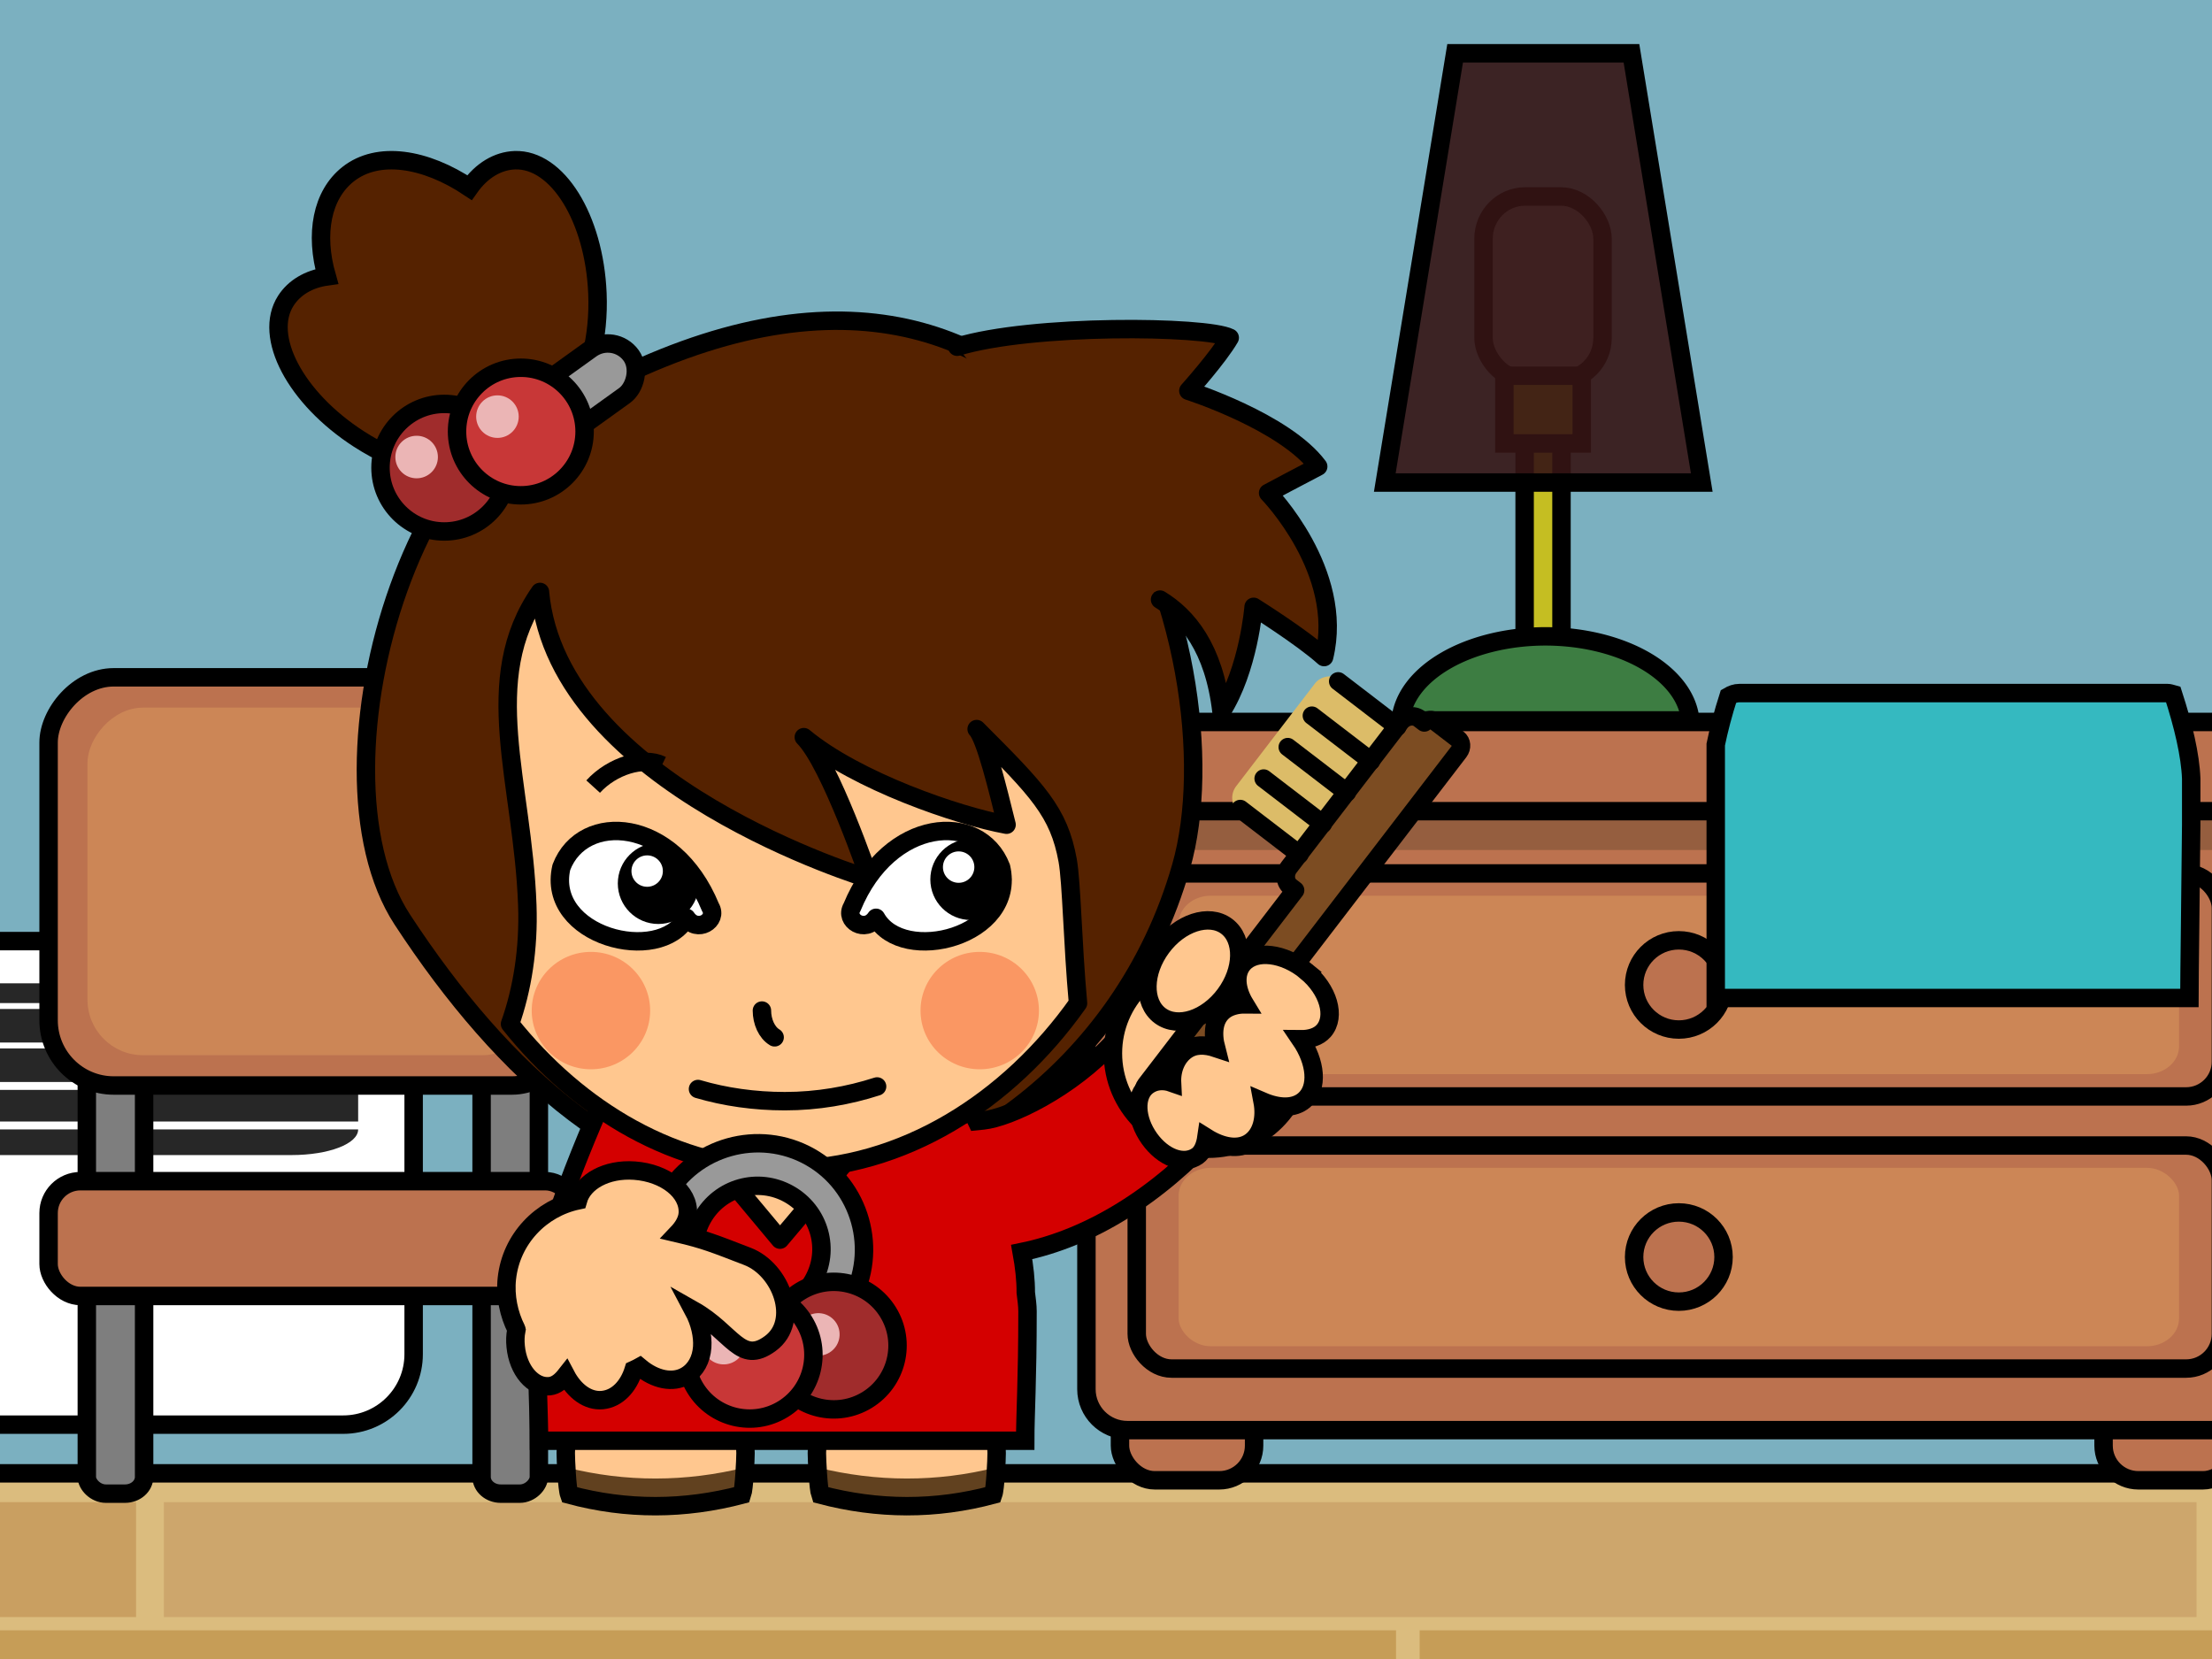 <?xml version="1.0" encoding="UTF-8" standalone="no"?>
<!-- Created with Inkscape (http://www.inkscape.org/) -->

<svg
   xmlns:dc="http://purl.org/dc/elements/1.1/"
   xmlns:cc="http://creativecommons.org/ns#"
   xmlns:rdf="http://www.w3.org/1999/02/22-rdf-syntax-ns#"
   xmlns:svg="http://www.w3.org/2000/svg"
   xmlns="http://www.w3.org/2000/svg"
   xmlns:sodipodi="http://sodipodi.sourceforge.net/DTD/sodipodi-0.dtd"
   xmlns:inkscape="http://www.inkscape.org/namespaces/inkscape"
   width="100%"
   height="100%"
   viewBox="0 0 60 45"
   id="ppvs"
   version="1.1"
   inkscape:version="0.91 r13725"
   sodipodi:docname="day03.svg">
  <defs
     id="defs5015" />
  <sodipodi:namedview
     id="base"
     pagecolor="#ffffff"
     bordercolor="#666666"
     borderopacity="1.0"
     inkscape:pageopacity="0.0"
     inkscape:pageshadow="2"
     inkscape:zoom="14.340496"
     inkscape:cx="22.786216"
     inkscape:cy="10.24099"
     inkscape:current-layer="layer1"
     inkscape:document-units="px"
     showgrid="false"
     inkscape:window-width="1042"
     inkscape:window-height="640"
     inkscape:window-x="52"
     inkscape:window-y="286"
     inkscape:window-maximized="0" />
  <g
     id="layer1"
     inkscape:label="Background"
     inkscape:groupmode="layer">
    <rect
       style="fill:#7bb0c0;color:#000000;clip-rule:nonzero;display:inline;overflow:visible;visibility:visible;opacity:1;isolation:auto;mix-blend-mode:normal;color-interpolation:sRGB;color-interpolation-filters:linearRGB;solid-color:#000000;solid-opacity:1;fill-opacity:1;fill-rule:nonzero;stroke:none;stroke-width:0.5;stroke-linecap:butt;stroke-linejoin:miter;stroke-miterlimit:4;stroke-dasharray:none;stroke-dashoffset:0;stroke-opacity:1;marker:none;filter-blend-mode:normal;filter-gaussianBlur-deviation:0;color-rendering:auto;image-rendering:auto;shape-rendering:auto;text-rendering:auto;enable-background:accumulate"
       id="rect0001"
       width="60"
       height="45"
       x="0"
       y="0" />
    <rect
       y="39.964"
       x="0"
       height="5.036"
       width="60"
       id="rect4530"
       style="color:#000000;clip-rule:nonzero;display:inline;overflow:visible;visibility:visible;opacity:1;isolation:auto;mix-blend-mode:normal;color-interpolation:sRGB;color-interpolation-filters:linearRGB;solid-color:#000000;solid-opacity:1;fill:#dbbc7e;fill-opacity:1;fill-rule:nonzero;stroke:none;stroke-width:1;stroke-linecap:butt;stroke-linejoin:miter;stroke-miterlimit:4;stroke-dasharray:none;stroke-dashoffset:0;stroke-opacity:1;marker:none;color-rendering:auto;image-rendering:auto;shape-rendering:auto;text-rendering:auto;enable-background:accumulate;filter-blend-mode:normal;filter-gaussianBlur-deviation:0" />
    <path
       style="color:#000000;clip-rule:nonzero;display:inline;overflow:visible;visibility:visible;opacity:1;isolation:auto;mix-blend-mode:normal;color-interpolation:sRGB;color-interpolation-filters:linearRGB;solid-color:#000000;solid-opacity:1;fill:none;fill-opacity:1;fill-rule:nonzero;stroke:#000000;stroke-width:0.5;stroke-linecap:butt;stroke-linejoin:miter;stroke-miterlimit:4;stroke-dasharray:none;stroke-dashoffset:0;stroke-opacity:1;marker:none;color-rendering:auto;image-rendering:auto;shape-rendering:auto;text-rendering:auto;enable-background:accumulate"
       d="m 0,39.964 60,0"
       id="rect4651"
       inkscape:connector-curvature="0"
       sodipodi:nodetypes="cc" />
    <rect
       style="color:#000000;clip-rule:nonzero;display:inline;overflow:visible;visibility:visible;opacity:1;isolation:auto;mix-blend-mode:normal;color-interpolation:sRGB;color-interpolation-filters:linearRGB;solid-color:#000000;solid-opacity:1;fill:#c99f61;fill-opacity:1;fill-rule:nonzero;stroke:none;stroke-width:0.5;stroke-linecap:square;stroke-linejoin:round;stroke-miterlimit:4;stroke-dasharray:none;stroke-dashoffset:0;stroke-opacity:1;marker:none;marker-start:none;marker-mid:none;marker-end:none;color-rendering:auto;image-rendering:auto;shape-rendering:auto;text-rendering:auto;enable-background:accumulate"
       id="rect4696"
       width="56.457"
       height="3.117"
       x="-52.766"
       y="40.745" />
    <rect
       y="40.745"
       x="4.446"
       height="3.117"
       width="55.135"
       id="rect4698"
       style="color:#000000;clip-rule:nonzero;display:inline;overflow:visible;visibility:visible;opacity:1;isolation:auto;mix-blend-mode:normal;color-interpolation:sRGB;color-interpolation-filters:linearRGB;solid-color:#000000;solid-opacity:1;fill:#cda66c;fill-opacity:1;fill-rule:nonzero;stroke:none;stroke-width:0.5;stroke-linecap:square;stroke-linejoin:round;stroke-miterlimit:4;stroke-dasharray:none;stroke-dashoffset:0;stroke-opacity:1;marker:none;marker-start:none;marker-mid:none;marker-end:none;color-rendering:auto;image-rendering:auto;shape-rendering:auto;text-rendering:auto;enable-background:accumulate" />
    <rect
       y="44.222"
       x="-18.59"
       height="3.117"
       width="56.457"
       id="rect4700"
       style="color:#000000;clip-rule:nonzero;display:inline;overflow:visible;visibility:visible;opacity:1;isolation:auto;mix-blend-mode:normal;color-interpolation:sRGB;color-interpolation-filters:linearRGB;solid-color:#000000;solid-opacity:1;fill:#c69d57;fill-opacity:1;fill-rule:nonzero;stroke:none;stroke-width:0.5;stroke-linecap:square;stroke-linejoin:round;stroke-miterlimit:4;stroke-dasharray:none;stroke-dashoffset:0;stroke-opacity:1;marker:none;marker-start:none;marker-mid:none;marker-end:none;color-rendering:auto;image-rendering:auto;shape-rendering:auto;text-rendering:auto;enable-background:accumulate" />
    <rect
       style="color:#000000;clip-rule:nonzero;display:inline;overflow:visible;visibility:visible;opacity:1;isolation:auto;mix-blend-mode:normal;color-interpolation:sRGB;color-interpolation-filters:linearRGB;solid-color:#000000;solid-opacity:1;fill:#c69d57;fill-opacity:1;fill-rule:nonzero;stroke:none;stroke-width:0.5;stroke-linecap:square;stroke-linejoin:round;stroke-miterlimit:4;stroke-dasharray:none;stroke-dashoffset:0;stroke-opacity:1;marker:none;marker-start:none;marker-mid:none;marker-end:none;color-rendering:auto;image-rendering:auto;shape-rendering:auto;text-rendering:auto;enable-background:accumulate"
       id="rect4720"
       width="56.457"
       height="3.117"
       x="38.508"
       y="44.222" />
    <g
       id="g4308">
      <rect
         ry="0.941"
         rx="0.944"
         y="37.582"
         x="30.379"
         height="2.571"
         width="3.638"
         id="rect4065-2"
         style="color:#000000;display:inline;overflow:visible;visibility:visible;fill:#bc724f;fill-opacity:1;fill-rule:nonzero;stroke:#000000;stroke-width:0.5;stroke-linecap:round;stroke-linejoin:miter;stroke-miterlimit:4;stroke-dasharray:none;stroke-dashoffset:0;stroke-opacity:1;marker:none;enable-background:accumulate" />
      <rect
         transform="scale(-1,1)"
         style="color:#000000;display:inline;overflow:visible;visibility:visible;fill:#bc724f;fill-opacity:1;fill-rule:nonzero;stroke:#000000;stroke-width:0.5;stroke-linecap:round;stroke-linejoin:miter;stroke-miterlimit:4;stroke-dasharray:none;stroke-dashoffset:0;stroke-opacity:1;marker:none;enable-background:accumulate"
         id="rect4067-7"
         width="3.638"
         height="2.571"
         x="-60.697"
         y="37.582"
         rx="0.944"
         ry="0.941" />
      <rect
         transform="scale(-1,1)"
         style="color:#000000;display:inline;overflow:visible;visibility:visible;fill:#bc724f;fill-opacity:1;fill-rule:nonzero;stroke:none;stroke-width:0.5;stroke-linecap:round;stroke-linejoin:miter;stroke-miterlimit:4;stroke-dasharray:none;stroke-dashoffset:0;stroke-opacity:1;marker:none;enable-background:accumulate"
         id="rect4063-3"
         width="32.137"
         height="18.15"
         x="-61.606"
         y="20.642"
         rx="1.114"
         ry="1.111" />
      <path
         id="rect4079-3"
         d="m 30.581,20.649 c -0.617,0 -1.112,0.494 -1.112,1.109 l 0,1.298 32.148,0 0,-1.298 c 0,-0.616 -0.518,-1.109 -1.135,-1.109 l -29.901,0 z"
         style="color:#000000;display:inline;overflow:visible;visibility:visible;fill:#955e3f;fill-opacity:1;fill-rule:nonzero;stroke:none;stroke-width:0.5;marker:none;enable-background:accumulate"
         inkscape:connector-curvature="0" />
      <rect
         ry="1.111"
         rx="1.114"
         y="20.642"
         x="-61.606"
         height="18.15"
         width="32.137"
         id="rect4084-5"
         style="color:#000000;display:inline;overflow:visible;visibility:visible;fill:none;fill-opacity:1;fill-rule:nonzero;stroke:#000000;stroke-width:0.5;stroke-linecap:round;stroke-linejoin:miter;stroke-miterlimit:4;stroke-dasharray:none;stroke-dashoffset:0;stroke-opacity:1;marker:none;enable-background:accumulate"
         transform="scale(-1,1)" />
      <rect
         ry="0.941"
         rx="0.944"
         y="19.583"
         x="28.863"
         height="2.42"
         width="33.35"
         id="rect4061-4"
         style="color:#000000;display:inline;overflow:visible;visibility:visible;fill:#bc724f;fill-opacity:1;fill-rule:nonzero;stroke:#000000;stroke-width:0.5;stroke-linecap:round;stroke-linejoin:miter;stroke-miterlimit:4;stroke-dasharray:none;stroke-dashoffset:0;stroke-opacity:1;marker:none;enable-background:accumulate" />
      <rect
         ry="0.941"
         rx="0.944"
         y="23.691"
         x="30.834"
         height="6.05"
         width="29.408"
         id="rect4069-5"
         style="color:#000000;display:inline;overflow:visible;visibility:visible;fill:none;stroke:#000000;stroke-width:0.5;stroke-linecap:round;stroke-linejoin:miter;stroke-miterlimit:4;stroke-dasharray:none;stroke-dashoffset:0;stroke-opacity:1;marker:none;enable-background:accumulate" />
      <rect
         style="color:#000000;display:inline;overflow:visible;visibility:visible;fill:#cc8656;fill-opacity:1;stroke:none;stroke-width:0.5;marker:none;enable-background:accumulate"
         id="rect4075-9"
         width="27.136"
         height="4.84"
         x="31.97"
         y="24.296"
         rx="0.871"
         ry="0.753" />
      <ellipse
         ry="1.21"
         rx="1.213"
         id="path4073-2"
         style="color:#000000;display:inline;overflow:visible;visibility:visible;fill:#bc724f;fill-opacity:1;stroke:#000000;stroke-width:0.5;stroke-linecap:round;stroke-linejoin:miter;stroke-miterlimit:4;stroke-dasharray:none;stroke-dashoffset:0;stroke-opacity:1;marker:none;enable-background:accumulate"
         cx="45.538"
         cy="26.716" />
      <rect
         style="color:#000000;display:inline;overflow:visible;visibility:visible;fill:none;stroke:#000000;stroke-width:0.5;stroke-linecap:round;stroke-linejoin:miter;stroke-miterlimit:4;stroke-dasharray:none;stroke-dashoffset:0;stroke-opacity:1;marker:none;enable-background:accumulate"
         id="rect4086-9"
         width="29.408"
         height="6.05"
         x="30.834"
         y="31.072"
         rx="0.944"
         ry="0.941" />
      <rect
         ry="0.753"
         rx="0.871"
         y="31.677"
         x="31.97"
         height="4.84"
         width="27.136"
         id="rect4088-8"
         style="color:#000000;display:inline;overflow:visible;visibility:visible;fill:#cc8656;fill-opacity:1;stroke:none;stroke-width:0.5;marker:none;enable-background:accumulate" />
      <ellipse
         ry="1.21"
         rx="1.213"
         style="color:#000000;display:inline;overflow:visible;visibility:visible;fill:#bc724f;fill-opacity:1;stroke:#000000;stroke-width:0.5;stroke-linecap:round;stroke-linejoin:miter;stroke-miterlimit:4;stroke-dasharray:none;stroke-dashoffset:0;stroke-opacity:1;marker:none;enable-background:accumulate"
         id="path4090-2"
         cx="45.538"
         cy="34.097" />
    </g>
    <g
       id="g4236"
       transform="translate(-1.568,47.609)">
      <rect
         ry="0.818"
         rx="0.818"
         y="-23.641"
         x="7.381"
         height="2.728"
         width="3.955"
         id="rect3995-8"
         style="color:#000000;display:inline;overflow:visible;visibility:visible;fill:#d3d3d3;fill-opacity:1;fill-rule:nonzero;stroke:#000000;stroke-width:0.5;stroke-linecap:round;stroke-linejoin:miter;stroke-miterlimit:4;stroke-dasharray:none;stroke-dashoffset:0;stroke-opacity:1;marker:none;enable-background:accumulate" />
      <rect
         rx="1.911"
         ry="1.911"
         y="-22.082"
         x="-19.615"
         height="13.116"
         width="32.403"
         id="rect3993-7"
         style="color:#000000;display:inline;overflow:visible;visibility:visible;fill:#ffffff;fill-opacity:1;fill-rule:nonzero;stroke:#000000;stroke-width:0.5;stroke-opacity:1;marker:none;enable-background:accumulate" />
      <path
         id="rect3706-6-1"
         d="m -16.299,-20.937 c -0.858,0 -1.471,0.23 -1.672,0.536 l 29.114,0 c -0.2,-0.305 -0.813,-0.536 -1.672,-0.536 l -25.771,0 z m -1.811,0.696 0,0.91 29.393,0 0,-0.91 -29.393,0 z m 0,1.071 0,0.91 29.393,0 0,-0.91 -29.393,0 z m 0,1.125 0,0.857 29.393,0 0,-0.857 -29.393,0 z m 0,1.071 c 0,0.39 0.796,0.696 1.811,0.696 l 25.771,0 c 1.015,0 1.811,-0.306 1.811,-0.696 l -29.393,0 z"
         style="display:inline;overflow:visible;visibility:visible;fill:#272727;fill-opacity:1;stroke:none;stroke-width:0.5;marker:none;enable-background:accumulate"
         inkscape:connector-curvature="0" />
    </g>
    <g
       id="g4255"
       transform="translate(0.849,0.566)">
      <rect
         ry="0.454"
         rx="0.518"
         y="19.536"
         x="1.506"
         height="20.413"
         width="1.554"
         id="rect4030-4"
         style="color:#000000;display:inline;overflow:visible;visibility:visible;fill:#7e7e7e;fill-opacity:1;fill-rule:nonzero;stroke:#000000;stroke-width:0.5;stroke-linecap:round;stroke-linejoin:miter;stroke-miterlimit:4;stroke-dasharray:none;stroke-dashoffset:0;stroke-opacity:1;marker:none;enable-background:accumulate" />
      <rect
         transform="scale(-1,1)"
         style="color:#000000;display:inline;overflow:visible;visibility:visible;fill:#7e7e7e;fill-opacity:1;fill-rule:nonzero;stroke:#000000;stroke-width:0.5;stroke-linecap:round;stroke-linejoin:miter;stroke-miterlimit:4;stroke-dasharray:none;stroke-dashoffset:0;stroke-opacity:1;marker:none;enable-background:accumulate"
         id="rect4032-7"
         width="1.554"
         height="20.413"
         x="-13.768"
         y="19.536"
         rx="0.518"
         ry="0.454" />
      <rect
         transform="scale(-1,1)"
         ry="1.769"
         rx="1.766"
         y="17.806"
         x="-14.804"
         height="11.072"
         width="14.335"
         id="rect4026-0"
         style="color:#000000;display:inline;overflow:visible;visibility:visible;fill:#bc724f;fill-opacity:1;fill-rule:nonzero;stroke:#000000;stroke-width:0.5;stroke-linecap:round;stroke-linejoin:miter;stroke-miterlimit:4;stroke-dasharray:none;stroke-dashoffset:0;stroke-opacity:1;marker:none;enable-background:accumulate" />
      <rect
         style="color:#000000;display:inline;overflow:visible;visibility:visible;fill:#bc724f;fill-opacity:1;fill-rule:nonzero;stroke:#000000;stroke-width:0.5;stroke-linecap:round;stroke-linejoin:miter;stroke-miterlimit:4;stroke-dasharray:none;stroke-dashoffset:0;stroke-opacity:1;marker:none;enable-background:accumulate"
         id="rect4028-1"
         width="14.335"
         height="3.114"
         x="0.469"
         y="31.473"
         rx="0.864"
         ry="0.865" />
      <rect
         style="color:#000000;display:inline;overflow:visible;visibility:visible;fill:#cc8656;fill-opacity:1;fill-rule:nonzero;stroke:none;stroke-width:0.5;stroke-linecap:round;stroke-linejoin:miter;stroke-miterlimit:4;stroke-dasharray:none;stroke-dashoffset:0;stroke-opacity:1;marker:none;enable-background:accumulate"
         id="rect4077-7"
         width="12.225"
         height="9.428"
         x="-13.749"
         y="18.628"
         rx="1.506"
         ry="1.506"
         transform="scale(-1,1)" />
    </g>
    <path
       style="color:#000000;display:inline;overflow:visible;visibility:visible;fill:#552200;fill-opacity:1;fill-rule:evenodd;stroke:#000000;stroke-width:0.5;stroke-linecap:round;stroke-linejoin:round;stroke-miterlimit:4;stroke-dasharray:none;stroke-dashoffset:0;stroke-opacity:1;marker:none;enable-background:accumulate"
       d="m 16.835,10.219 c -5.442,-0.16 -8.643,10.563 -5.922,14.725 2.721,4.161 6.242,7.362 10.403,7.362 4.161,0 9.123,-3.201 10.723,-8.803 1.601,-5.602 -2.561,-19.366 -15.205,-13.284 z"
       id="path3403"
       inkscape:connector-curvature="0" />
    <path
       inkscape:connector-curvature="0"
       style="display:inline;overflow:visible;visibility:visible;fill:#61411f;fill-opacity:1;fill-rule:evenodd;stroke:none;stroke-width:0.5;marker:none;enable-background:accumulate"
       d="m 17.784,37.544 c -1.343,0 -2.438,0.842 -2.438,1.875 0,0.173 0.036,0.964 0.094,1.124 1.562,0.42 3.125,0.412 4.688,0 0.056,-0.158 0.094,-0.953 0.094,-1.124 0,-1.033 -1.094,-1.875 -2.438,-1.875 z"
       id="path3624-3"
       sodipodi:nodetypes="csccsc" />
    <path
       inkscape:connector-curvature="0"
       style="display:inline;overflow:visible;visibility:visible;fill:#ffc78f;fill-opacity:1;fill-rule:evenodd;stroke:none;stroke-width:0.5;marker:none;enable-background:accumulate"
       d="m 17.772,37.555 c -1.343,0 -2.438,0.842 -2.438,1.875 0,0.058 0.024,0.226 0.031,0.375 1.609,0.403 3.235,0.396 4.844,0 0.008,-0.149 0,-0.318 0,-0.375 0,-1.033 -1.094,-1.875 -2.438,-1.875 z"
       id="path3626-8" />
    <path
       inkscape:connector-curvature="0"
       sodipodi:nodetypes="csccsc"
       id="path3628-6"
       d="m 17.784,37.544 c -1.343,0 -2.438,0.842 -2.438,1.875 0,0.173 0.036,0.964 0.094,1.124 1.562,0.42 3.125,0.412 4.688,0 0.056,-0.158 0.094,-0.953 0.094,-1.124 0,-1.033 -1.094,-1.875 -2.438,-1.875 z"
       style="display:inline;overflow:visible;visibility:visible;fill:none;stroke:#000000;stroke-width:0.5;stroke-linecap:round;stroke-linejoin:miter;stroke-miterlimit:4;stroke-dasharray:none;stroke-dashoffset:0;stroke-opacity:1;marker:none;enable-background:accumulate" />
    <path
       sodipodi:nodetypes="csccsc"
       id="path4524"
       d="m 24.596,37.544 c 1.343,0 2.438,0.842 2.438,1.875 0,0.173 -0.036,0.964 -0.094,1.124 -1.562,0.42 -3.125,0.412 -4.688,0 -0.056,-0.158 -0.094,-0.953 -0.094,-1.124 0,-1.033 1.094,-1.875 2.438,-1.875 z"
       style="display:inline;overflow:visible;visibility:visible;fill:#61411f;fill-opacity:1;fill-rule:evenodd;stroke:none;stroke-width:0.5;marker:none;enable-background:accumulate"
       inkscape:connector-curvature="0" />
    <path
       id="path4526"
       d="m 24.609,37.555 c 1.343,0 2.438,0.842 2.438,1.875 0,0.058 -0.024,0.226 -0.031,0.375 -1.609,0.403 -3.235,0.396 -4.844,0 -0.008,-0.149 0,-0.318 0,-0.375 0,-1.033 1.094,-1.875 2.438,-1.875 z"
       style="display:inline;overflow:visible;visibility:visible;fill:#ffc78f;fill-opacity:1;fill-rule:evenodd;stroke:none;stroke-width:0.5;marker:none;enable-background:accumulate"
       inkscape:connector-curvature="0" />
    <path
       style="display:inline;overflow:visible;visibility:visible;fill:none;stroke:#000000;stroke-width:0.5;stroke-linecap:round;stroke-linejoin:miter;stroke-miterlimit:4;stroke-dasharray:none;stroke-dashoffset:0;stroke-opacity:1;marker:none;enable-background:accumulate"
       d="m 24.596,37.544 c 1.343,0 2.438,0.842 2.438,1.875 0,0.173 -0.036,0.964 -0.094,1.124 -1.562,0.42 -3.125,0.412 -4.688,0 -0.056,-0.158 -0.094,-0.953 -0.094,-1.124 0,-1.033 1.094,-1.875 2.438,-1.875 z"
       id="path4528"
       sodipodi:nodetypes="csccsc"
       inkscape:connector-curvature="0" />
    <path
       style="display:inline;overflow:visible;visibility:visible;fill:#d40000;fill-opacity:1;fill-rule:evenodd;stroke:none;stroke-width:0.5;marker:none;enable-background:accumulate"
       d="M 31.482 26.855 L 30.238 28.223 C 29.032 29.55 27.367 30.317 26.676 30.391 L 26.484 30.41 C 26.45 30.34 26.417 30.242 26.383 30.18 C 26.336 30.189 26.288 30.191 26.242 30.203 C 26.163 30.019 26.106 29.885 26.033 29.717 C 25.832 29.536 25.633 29.513 25.443 29.764 C 25.402 29.399 25.455 29.073 25.564 28.775 C 25.237 28.334 24.774 28.196 23.934 28.164 C 23.038 28.159 22.142 28.152 21.246 28.164 C 21.225 28.164 21.204 28.164 21.184 28.164 C 20.288 28.152 19.392 28.159 18.496 28.164 C 17.428 28.205 16.963 28.398 16.621 29.195 C 16.074 30.471 14.559 33.792 14.559 35.57 C 14.559 37.468 14.621 38.346 14.621 39.08 L 27.809 39.08 C 27.809 38.346 27.871 37.468 27.871 35.57 C 27.871 35.415 27.846 35.235 27.824 35.059 L 27.887 35.096 C 27.809 34.745 27.718 34.362 27.625 33.977 C 29.51 33.616 31.379 32.468 32.975 30.713 L 34.221 29.344 L 31.482 26.855 z "
       id="path3469-5" />
    <path
       inkscape:connector-curvature="0"
       style="display:inline;fill:#ffc78f;fill-opacity:1;fill-rule:evenodd;stroke:none"
       d="m 18.438,30.568 2.719,2.938 2.75,-2.938 c -0.885,-0.005 -1.771,-0.011 -2.656,0 -0.021,-3e-4 -0.042,2.7e-4 -0.062,0 -0.896,-0.012 -1.792,-0.005 -2.688,0 -0.024,9.1e-4 -0.039,-0.001 -0.062,0 z"
       id="path3475-5"
       sodipodi:nodetypes="ccccccc" />
    <path
       inkscape:connector-curvature="0"
       id="path3477-5"
       d="m 18.438,30.37 2.719,3.255 2.75,-3.255"
       style="display:inline;fill:none;stroke:#000000;stroke-width:0.5;stroke-linecap:butt;stroke-linejoin:round;stroke-miterlimit:4;stroke-dasharray:none;stroke-opacity:1"
       sodipodi:nodetypes="ccc" />
    <path
       style="display:inline;overflow:visible;visibility:visible;fill:none;stroke:#000000;stroke-width:0.5;stroke-linecap:butt;stroke-linejoin:miter;stroke-miterlimit:4;stroke-dasharray:none;stroke-dashoffset:0;stroke-opacity:1;marker:none;enable-background:accumulate"
       d="M 31.482 26.855 L 30.238 28.223 C 29.032 29.55 27.367 30.317 26.676 30.391 L 26.49 30.41 C 26.454 30.337 26.42 30.249 26.383 30.18 C 26.336 30.189 26.288 30.191 26.242 30.203 C 26.163 30.019 26.106 29.885 26.033 29.717 C 25.832 29.536 25.633 29.513 25.443 29.764 C 25.402 29.399 25.455 29.073 25.564 28.775 C 25.237 28.334 24.774 28.196 23.934 28.164 C 23.038 28.159 22.142 28.152 21.246 28.164 C 21.225 28.164 21.204 28.164 21.184 28.164 C 20.288 28.152 19.392 28.159 18.496 28.164 C 17.428 28.205 16.963 28.398 16.621 29.195 C 16.074 30.471 14.559 33.792 14.559 35.57 C 14.559 37.468 14.621 38.346 14.621 39.08 L 27.809 39.08 C 27.809 38.346 27.871 37.468 27.871 35.57 C 27.871 35.415 27.846 35.235 27.824 35.059 C 27.826 34.73 27.785 34.357 27.713 33.961 C 29.568 33.582 31.404 32.44 32.975 30.713 L 34.221 29.344 L 31.482 26.855 z "
       id="path3481-3" />
    <path
       inkscape:connector-curvature="0"
       style="display:inline;overflow:visible;visibility:visible;fill:#552200;fill-opacity:1;fill-rule:evenodd;stroke:none;stroke-width:0.5;marker:none;enable-background:accumulate"
       d="m 9.441,4.725 c -0.71,0.56 -0.911,1.617 -0.579,2.773 -0.493,0.069 -0.884,0.308 -1.109,0.658 -0.622,0.966 0.255,2.639 1.982,3.753 1.114,0.719 2.309,1.033 3.181,0.898 0.876,1.112 2.003,1.653 2.682,1.21 0.703,-0.458 0.639,-1.816 -0.108,-3.098 0.472,-0.696 0.765,-1.757 0.715,-2.961 -0.086,-2.046 -1.09,-3.653 -2.242,-3.612 -0.462,0.017 -0.901,0.279 -1.228,0.743 -1.206,-0.806 -2.486,-1.001 -3.293,-0.364 z"
       id="path3804-7" />
    <path
       inkscape:connector-curvature="0"
       style="display:inline;overflow:visible;visibility:visible;fill:none;stroke:#000000;stroke-width:0.5;stroke-linecap:round;stroke-linejoin:miter;stroke-miterlimit:4;stroke-dasharray:none;stroke-dashoffset:0;stroke-opacity:1;marker:none;enable-background:accumulate"
       d="m 15.49,10.919 c 0.472,-0.696 0.765,-1.757 0.715,-2.961 -0.086,-2.046 -1.09,-3.653 -2.242,-3.612 -0.462,0.017 -0.901,0.279 -1.228,0.743 -1.206,-0.806 -2.486,-1.001 -3.293,-0.364 -0.71,0.56 -0.911,1.617 -0.579,2.773 -0.493,0.069 -0.884,0.308 -1.109,0.658 -0.622,0.966 0.255,2.639 1.982,3.753 1.114,0.719 2.309,1.033 3.181,0.898"
       id="path3813-5"
       sodipodi:nodetypes="csscccssc" />
    <path
       style="display:inline;overflow:visible;visibility:visible;fill:#ffc78f;fill-opacity:1;fill-rule:evenodd;stroke:#000000;stroke-width:0.5;stroke-linecap:round;stroke-linejoin:round;stroke-miterlimit:4;stroke-dasharray:none;stroke-dashoffset:0;stroke-opacity:1;marker:none;enable-background:accumulate"
       d="m 14.647,16.056 c -1.669,2.386 -0.463,5.16 -0.344,8.5 0.042,1.173 -0.136,2.284 -0.469,3.219 1.862,2.335 4.503,3.938 7.469,3.938 3.2,0 6.07,-1.86 7.938,-4.5 -0.147,-1.61 -0.173,-3.277 -0.281,-3.875 -0.238,-1.312 -0.799,-1.892 -2.469,-3.562 0.238,0.239 0.574,1.639 0.812,2.594 -1.312,-0.239 -4.069,-1.182 -5.5,-2.375 0.715,0.716 1.781,3.844 1.781,3.844 0,0 -8.461,-2.532 -8.938,-7.781 z"
       id="path3524-6"
       inkscape:connector-curvature="0" />
    <ellipse
       ry="1.592"
       rx="1.606"
       cy="27.412"
       cx="-26.575"
       transform="scale(-1,1)"
       id="path3605-2"
       style="display:inline;overflow:visible;visibility:visible;fill:#fa9763;fill-opacity:1;fill-rule:evenodd;stroke:none;stroke-width:0.5;marker:none;enable-background:accumulate" />
    <circle
       r="1.73"
       cy="12.686"
       cx="12.051"
       style="color:#000000;display:inline;overflow:visible;visibility:visible;fill:#a02c2c;fill-opacity:1;fill-rule:evenodd;stroke:#000000;stroke-width:0.5;stroke-linecap:round;stroke-linejoin:round;stroke-miterlimit:4;stroke-dasharray:none;stroke-dashoffset:0;stroke-opacity:1;marker:none;enable-background:accumulate"
       id="path3497" />
    <rect
       style="color:#000000;display:inline;overflow:visible;visibility:visible;fill:#999999;fill-opacity:1;fill-rule:evenodd;stroke:#000000;stroke-width:0.5;stroke-linecap:round;stroke-linejoin:round;stroke-miterlimit:4;stroke-dasharray:none;stroke-dashoffset:0;stroke-opacity:1;marker:none;enable-background:accumulate"
       id="rect3508"
       width="1.557"
       height="5.306"
       x="17.04"
       y="-8.267"
       ry="0.779"
       transform="matrix(0.584,0.812,-0.812,0.584,0,0)" />
    <circle
       r="1.73"
       cy="11.705"
       cx="14.127"
       id="path3506"
       style="color:#000000;display:inline;overflow:visible;visibility:visible;fill:#c83737;fill-opacity:1;fill-rule:evenodd;stroke:#000000;stroke-width:0.5;stroke-linecap:round;stroke-linejoin:round;stroke-miterlimit:4;stroke-dasharray:none;stroke-dashoffset:0;stroke-opacity:1;marker:none;enable-background:accumulate" />
    <circle
       r="0.577"
       cy="11.301"
       cx="13.493"
       style="color:#000000;display:inline;overflow:visible;visibility:visible;fill:#ebb5b5;fill-opacity:1;fill-rule:evenodd;stroke:none;stroke-width:1.154;marker:none;enable-background:accumulate"
       id="path3510" />
    <circle
       r="0.577"
       cy="12.397"
       cx="11.301"
       id="path4280"
       style="color:#000000;display:inline;overflow:visible;visibility:visible;fill:#ebb5b5;fill-opacity:1;fill-rule:evenodd;stroke:none;stroke-width:1.154;marker:none;enable-background:accumulate" />
    <path
       inkscape:connector-curvature="0"
       sodipodi:nodetypes="cccc"
       id="path3448-6"
       d="m 27.153,23.523 c -0.577,-1.516 -3.031,-1.371 -4.041,1.083 -0.216,0.361 0.361,0.722 0.65,0.289 0.722,1.299 3.825,0.505 3.392,-1.371 z"
       style="display:inline;overflow:visible;visibility:visible;fill:#ffffff;fill-opacity:1;fill-rule:evenodd;stroke:#000000;stroke-width:0.5;stroke-linecap:round;stroke-linejoin:round;stroke-miterlimit:4;stroke-dasharray:none;stroke-dashoffset:0;stroke-opacity:1;marker:none;enable-background:accumulate" />
    <circle
       r="1.1"
       cy="23.855"
       cx="-26.335"
       transform="scale(-1,1)"
       id="path3450-1"
       style="display:inline;overflow:visible;visibility:visible;fill:#000000;fill-opacity:1;fill-rule:evenodd;stroke:none;stroke-width:0.5;marker:none;enable-background:accumulate" />
    <circle
       r="0.426"
       cy="23.52"
       cx="26.003"
       id="path3454-4"
       style="display:inline;overflow:visible;visibility:visible;fill:#ffffff;fill-opacity:1;fill-rule:evenodd;stroke:none;stroke-width:0.5;marker:none;enable-background:accumulate" />
    <path
       inkscape:connector-curvature="0"
       style="display:inline;overflow:visible;visibility:visible;fill:none;stroke:#000000;stroke-width:0.5;stroke-linecap:round;stroke-linejoin:round;stroke-miterlimit:4;stroke-dasharray:none;stroke-dashoffset:0;stroke-opacity:1;marker:none;enable-background:accumulate"
       d="m 18.933,29.539 c 0.732,0.216 1.533,0.33 2.355,0.33 0.883,0 1.729,-0.149 2.503,-0.399"
       id="path4383-9"
       sodipodi:nodetypes="csc" />
    <path
       inkscape:connector-curvature="0"
       style="display:inline;fill:none;stroke:#000000;stroke-width:0.5;stroke-linecap:round;stroke-linejoin:miter;stroke-miterlimit:4;stroke-dasharray:none;stroke-opacity:1"
       d="m 20.667,27.411 c 0,0.299 0.129,0.598 0.345,0.726"
       id="path3593-6" />
    <path
       inkscape:connector-curvature="0"
       style="display:inline;fill:none;stroke:#000000;stroke-width:0.5;stroke-linecap:butt;stroke-linejoin:miter;stroke-miterlimit:4;stroke-dasharray:none;stroke-opacity:1"
       d="m 16.089,21.336 c 0.512,-0.563 1.364,-0.821 1.864,-0.579"
       id="path3603-4" />
    <ellipse
       ry="1.592"
       rx="1.606"
       cy="27.412"
       cx="16.029"
       style="display:inline;overflow:visible;visibility:visible;fill:#fa9763;fill-opacity:1;fill-rule:evenodd;stroke:none;stroke-width:0.5;marker:none;enable-background:accumulate"
       id="path4443" />
    <path
       style="display:inline;overflow:visible;visibility:visible;fill:#ffffff;fill-opacity:1;fill-rule:evenodd;stroke:#000000;stroke-width:0.5;stroke-linecap:round;stroke-linejoin:round;stroke-miterlimit:4;stroke-dasharray:none;stroke-dashoffset:0;stroke-opacity:1;marker:none;enable-background:accumulate"
       d="m 15.228,23.523 c 0.577,-1.516 3.031,-1.371 4.041,1.083 0.217,0.361 -0.361,0.722 -0.65,0.289 -0.722,1.299 -3.825,0.505 -3.392,-1.371 z"
       id="path4457"
       sodipodi:nodetypes="cccc"
       inkscape:connector-curvature="0" />
    <circle
       r="1.1"
       cy="23.963"
       cx="17.858"
       style="display:inline;overflow:visible;visibility:visible;fill:#000000;fill-opacity:1;fill-rule:evenodd;stroke:none;stroke-width:0.5;marker:none;enable-background:accumulate"
       id="path4459" />
    <circle
       style="display:inline;overflow:visible;visibility:visible;fill:#ffffff;fill-opacity:1;fill-rule:evenodd;stroke:none;stroke-width:0.5;marker:none;enable-background:accumulate"
       id="path4461"
       transform="scale(-1,1)"
       cx="-17.554"
       cy="23.628"
       r="0.426" />
    <rect
       style="color:#000000;clip-rule:nonzero;display:inline;overflow:visible;visibility:visible;opacity:1;isolation:auto;mix-blend-mode:normal;color-interpolation:sRGB;color-interpolation-filters:linearRGB;solid-color:#000000;solid-opacity:1;fill:#c5be22;fill-opacity:1;fill-rule:nonzero;stroke:#000000;stroke-width:0.5;stroke-linecap:round;stroke-linejoin:miter;stroke-miterlimit:4;stroke-dasharray:none;stroke-dashoffset:0;stroke-opacity:1;marker:none;marker-start:none;marker-mid:none;marker-end:none;color-rendering:auto;image-rendering:auto;shape-rendering:auto;text-rendering:auto;enable-background:accumulate"
       id="rect4604"
       width="1"
       height="6.842"
       x="41.355"
       y="11.178"
       rx="0"
       ry="0" />
    <path
       style="color:#000000;clip-rule:nonzero;display:inline;overflow:visible;visibility:visible;opacity:1;isolation:auto;mix-blend-mode:normal;color-interpolation:sRGB;color-interpolation-filters:linearRGB;solid-color:#000000;solid-opacity:1;fill:#3d7d42;fill-opacity:1;fill-rule:nonzero;stroke:#000000;stroke-width:0.5;stroke-linecap:round;stroke-linejoin:miter;stroke-miterlimit:4;stroke-dasharray:none;stroke-dashoffset:0;stroke-opacity:1;marker:none;marker-start:none;marker-mid:none;marker-end:none;color-rendering:auto;image-rendering:auto;shape-rendering:auto;text-rendering:auto;enable-background:accumulate"
       d="m 41.917,17.261 a 3.939,2.407 0 0 0 -3.927,2.28 l 7.859,0 a 3.939,2.407 0 0 0 -3.932,-2.28 z"
       id="path4599"
       inkscape:connector-curvature="0" />
    <rect
       style="color:#000000;clip-rule:nonzero;display:inline;overflow:visible;visibility:visible;opacity:1;isolation:auto;mix-blend-mode:normal;color-interpolation:sRGB;color-interpolation-filters:linearRGB;solid-color:#000000;solid-opacity:1;fill:#959595;fill-opacity:1;fill-rule:nonzero;stroke:#000000;stroke-width:0.5;stroke-linecap:round;stroke-linejoin:miter;stroke-miterlimit:4;stroke-dasharray:none;stroke-dashoffset:0;stroke-opacity:1;marker:none;marker-start:none;marker-mid:none;marker-end:none;color-rendering:auto;image-rendering:auto;shape-rendering:auto;text-rendering:auto;enable-background:accumulate"
       id="rect4608"
       width="3.227"
       height="4.983"
       x="40.241"
       y="5.329"
       rx="1.129"
       ry="1.144" />
    <rect
       ry="0"
       rx="0"
       y="10.192"
       x="40.806"
       height="1.836"
       width="2.098"
       id="rect4606"
       style="color:#000000;clip-rule:nonzero;display:inline;overflow:visible;visibility:visible;opacity:1;isolation:auto;mix-blend-mode:normal;color-interpolation:sRGB;color-interpolation-filters:linearRGB;solid-color:#000000;solid-opacity:1;fill:#c5be22;fill-opacity:1;fill-rule:nonzero;stroke:#000000;stroke-width:0.5;stroke-linecap:round;stroke-linejoin:miter;stroke-miterlimit:4;stroke-dasharray:none;stroke-dashoffset:0;stroke-opacity:1;marker:none;marker-start:none;marker-mid:none;marker-end:none;color-rendering:auto;image-rendering:auto;shape-rendering:auto;text-rendering:auto;enable-background:accumulate" />
    <path
       style="display:inline;fill:#351414;fill-opacity:0.906;fill-rule:evenodd;stroke:#000000;stroke-width:0.5;stroke-linecap:butt;stroke-linejoin:miter;stroke-miterlimit:4;stroke-dasharray:none;stroke-opacity:1"
       d="m 39.47,1.446 -1.908,11.643 8.598,0 -1.907,-11.643 z"
       id="path4610"
       inkscape:connector-curvature="0"
       sodipodi:nodetypes="ccccc" />
    <g
       id="g4228"
       transform="matrix(0.872,0.49,-0.49,0.872,25.895,-8.5)">
      <path
         inkscape:connector-curvature="0"
         id="path4219"
         d="m 16.109,36.68 c -1.584,0 -2.882,1.295 -2.882,2.88 0,1.584 1.297,2.882 2.882,2.882 1.584,0 2.88,-1.297 2.88,-2.882 0,-1.584 -1.295,-2.88 -2.88,-2.88 z m 0,1.159 c 0.958,0 1.721,0.764 1.721,1.721 0,0.958 -0.764,1.723 -1.721,1.723 -0.958,0 -1.723,-0.765 -1.723,-1.723 0,-0.958 0.765,-1.721 1.723,-1.721 z"
         style="color:#000000;font-style:normal;font-variant:normal;font-weight:normal;font-stretch:normal;font-size:medium;line-height:normal;font-family:sans-serif;text-indent:0;text-align:start;text-decoration:none;text-decoration-line:none;text-decoration-style:solid;text-decoration-color:#000000;letter-spacing:normal;word-spacing:normal;text-transform:none;direction:ltr;block-progression:tb;writing-mode:lr-tb;baseline-shift:baseline;text-anchor:start;white-space:normal;clip-rule:nonzero;display:inline;overflow:visible;visibility:visible;opacity:1;isolation:auto;mix-blend-mode:normal;color-interpolation:sRGB;color-interpolation-filters:linearRGB;solid-color:#000000;solid-opacity:1;fill:#999999;fill-opacity:1;fill-rule:nonzero;stroke:#000000;stroke-width:0.5;stroke-linecap:square;stroke-linejoin:round;stroke-miterlimit:3.8;stroke-dasharray:none;stroke-dashoffset:0;stroke-opacity:1;marker:none;color-rendering:auto;image-rendering:auto;shape-rendering:auto;text-rendering:auto;enable-background:accumulate" />
      <circle
         transform="matrix(-0.487,0.873,0.873,0.487,0,0)"
         style="color:#000000;display:inline;overflow:visible;visibility:visible;fill:#a02c2c;fill-opacity:1;fill-rule:evenodd;stroke:#000000;stroke-width:0.5;stroke-linecap:round;stroke-linejoin:round;stroke-miterlimit:4;stroke-dasharray:none;stroke-dashoffset:0;stroke-opacity:1;marker:none;enable-background:accumulate"
         id="path4312"
         cx="26.319"
         cy="36.653"
         r="1.73" />
      <circle
         id="path4320"
         style="color:#000000;display:inline;overflow:visible;visibility:visible;fill:#ebb5b5;fill-opacity:1;fill-rule:evenodd;stroke:none;stroke-width:1.154;marker:none;enable-background:accumulate"
         transform="matrix(-0.487,0.873,0.873,0.487,0,0)"
         cx="26.517"
         cy="36.176"
         r="0.577" />
      <circle
         id="path4316"
         style="color:#000000;display:inline;overflow:visible;visibility:visible;fill:#c83737;fill-opacity:1;fill-rule:evenodd;stroke:#000000;stroke-width:0.5;stroke-linecap:round;stroke-linejoin:round;stroke-miterlimit:4;stroke-dasharray:none;stroke-dashoffset:0;stroke-opacity:1;marker:none;enable-background:accumulate"
         transform="matrix(-0.487,0.873,0.873,0.487,0,0)"
         cx="28.395"
         cy="35.673"
         r="1.73" />
      <circle
         transform="matrix(-0.487,0.873,0.873,0.487,0,0)"
         style="color:#000000;display:inline;overflow:visible;visibility:visible;fill:#ebb5b5;fill-opacity:1;fill-rule:evenodd;stroke:none;stroke-width:1.154;marker:none;enable-background:accumulate"
         id="path4318"
         cx="28.83"
         cy="35.035"
         r="0.577" />
    </g>
    <path
       style="display:inline;overflow:visible;visibility:visible;fill:#ffc78f;fill-opacity:1;fill-rule:evenodd;stroke:#000000;stroke-width:0.5;stroke-linecap:round;stroke-linejoin:miter;stroke-miterlimit:4;stroke-dasharray:none;stroke-dashoffset:0;stroke-opacity:1;marker:none;enable-background:accumulate"
       d="m 20.897,36.44 c -0.813,0.602 -1.028,-0.298 -2.087,-0.898 0.177,0.332 0.258,0.696 0.237,1 -0.024,0.335 -0.176,0.616 -0.43,0.77 -0.364,0.222 -0.853,0.112 -1.264,-0.232 -0.052,0.03 -0.111,0.05 -0.165,0.076 -0.142,0.458 -0.452,0.78 -0.844,0.82 -0.398,0.04 -0.766,-0.239 -0.995,-0.674 -0.121,0.154 -0.262,0.279 -0.441,0.298 -0.45,0.046 -0.858,-0.432 -0.92,-1.075 -0.016,-0.161 -0.011,-0.295 0.016,-0.438 -0.004,-0.009 0.008,-0.023 0.003,-0.031 -0.206,-0.407 -0.311,-0.895 -0.258,-1.38 0.117,-1.072 0.924,-1.904 1.928,-2.116 0.144,-0.51 0.776,-0.862 1.534,-0.807 0.833,0.06 1.487,0.572 1.445,1.164 -0.014,0.197 -0.136,0.386 -0.278,0.535 0.734,0.172 0.977,0.273 1.898,0.628 0.921,0.355 1.434,1.759 0.621,2.36 z"
       id="path4821-8"
       inkscape:connector-curvature="0"
       sodipodi:nodetypes="zccsccsccsccscssczz" />
    <circle
       style="display:inline;overflow:visible;visibility:visible;fill:#ffc78f;fill-opacity:1;fill-rule:evenodd;stroke:#000000;stroke-width:0.5;stroke-linecap:round;stroke-linejoin:miter;stroke-miterlimit:4;stroke-dasharray:none;stroke-dashoffset:0;stroke-opacity:1;marker:none;enable-background:accumulate"
       id="path3522"
       cx="32.776"
       cy="28.571"
       r="2.588" />
    <path
       style="color:#000000;display:inline;overflow:visible;visibility:visible;fill:#35b9c0;fill-opacity:1;fill-rule:evenodd;stroke:#000000;stroke-width:0.5;marker:none;enable-background:accumulate;stroke-opacity:1"
       d="M 47.184 18.799 C 47.073 18.799 46.975 18.836 46.885 18.889 C 46.739 19.344 46.625 19.781 46.539 20.195 L 46.539 27.07 L 59.387 27.07 C 59.387 26.489 59.42 24.19 59.436 22.377 L 59.436 21.119 C 59.412 20.48 59.22 19.673 58.947 18.832 C 58.896 18.818 58.846 18.799 58.791 18.799 L 47.184 18.799 z "
       id="path6025" />
    <path
       style="color:#000000;clip-rule:nonzero;display:inline;overflow:visible;visibility:visible;opacity:1;isolation:auto;mix-blend-mode:normal;color-interpolation:sRGB;color-interpolation-filters:linearRGB;solid-color:#000000;solid-opacity:1;fill:#552200;fill-opacity:1;fill-rule:evenodd;stroke:none;stroke-width:0.5;stroke-linecap:round;stroke-linejoin:round;stroke-miterlimit:4;stroke-dasharray:none;stroke-dashoffset:0;stroke-opacity:1;marker:none;color-rendering:auto;image-rendering:auto;shape-rendering:auto;text-rendering:auto;enable-background:accumulate"
       d="m 25.963,9.405 c 2.029,-0.621 6.755,-0.565 7.393,-0.244 -0.305,0.528 -1.122,1.439 -1.122,1.439 0,0 2.616,0.836 3.522,2.054 -0.432,0.223 -1.359,0.718 -1.359,0.718 0,0 2.085,2.132 1.519,4.451 -0.605,-0.545 -1.912,-1.363 -1.912,-1.363 0,0 -0.133,1.696 -0.871,2.847 -0.202,-1.745 -0.934,-2.594 -1.667,-3.043"
       id="path4425"
       inkscape:connector-curvature="0" />
    <path
       inkscape:connector-curvature="0"
       id="path4427"
       d="m 25.963,9.405 c 2.029,-0.621 6.755,-0.565 7.393,-0.244 -0.305,0.528 -1.122,1.439 -1.122,1.439 0,0 2.616,0.836 3.522,2.054 -0.432,0.223 -1.359,0.718 -1.359,0.718 0,0 2.085,2.132 1.519,4.451 -0.605,-0.545 -1.912,-1.363 -1.912,-1.363 0,0 -0.133,1.696 -0.871,2.847 -0.202,-1.745 -0.934,-2.594 -1.667,-3.043"
       style="color:#000000;clip-rule:nonzero;display:inline;overflow:visible;visibility:visible;opacity:1;isolation:auto;mix-blend-mode:normal;color-interpolation:sRGB;color-interpolation-filters:linearRGB;solid-color:#000000;solid-opacity:1;fill:none;fill-opacity:1;fill-rule:evenodd;stroke:#000000;stroke-width:0.5;stroke-linecap:round;stroke-linejoin:round;stroke-miterlimit:4;stroke-dasharray:none;stroke-dashoffset:0;stroke-opacity:1;marker:none;color-rendering:auto;image-rendering:auto;shape-rendering:auto;text-rendering:auto;enable-background:accumulate" />
    <g
       id="g4373"
       transform="matrix(0.609,-0.794,0.794,0.609,-28.303,13.215)">
      <rect
         style="color:#000000;clip-rule:nonzero;display:inline;overflow:visible;visibility:visible;opacity:1;isolation:auto;mix-blend-mode:normal;color-interpolation:sRGB;color-interpolation-filters:linearRGB;solid-color:#000000;solid-opacity:1;fill:#dcbc68;fill-opacity:1;fill-rule:nonzero;stroke:none;stroke-width:0.5;stroke-linecap:square;stroke-linejoin:round;stroke-miterlimit:3.8;stroke-dasharray:none;stroke-dashoffset:0;stroke-opacity:1;marker:none;marker-start:none;marker-mid:none;marker-end:none;color-rendering:auto;image-rendering:auto;shape-rendering:auto;text-rendering:auto;enable-background:accumulate"
         id="rect3418"
         width="4.514"
         height="2.794"
         x="30.677"
         y="53.964"
         rx="0.502"
         ry="0.472" />
      <path
         inkscape:connector-curvature="0"
         id="rect4356"
         d="m 30.307,56.439 c -0.22,0 -0.397,0.16 -0.397,0.359 l 0,0.151 -6.646,0 c -0.143,0 -0.258,0.104 -0.258,0.234 l 0,0.769 c 0,0.13 0.115,0.234 0.258,0.234 l 12.329,0 c 0.143,0 0.258,-0.104 0.258,-0.234 l 0,-0.769 c 0,-0.111 -0.086,-0.2 -0.201,-0.224 l 0,-0.161 c 0,-0.199 -0.177,-0.359 -0.397,-0.359 l -4.946,0 z"
         style="color:#000000;clip-rule:nonzero;display:inline;overflow:visible;visibility:visible;opacity:1;isolation:auto;mix-blend-mode:normal;color-interpolation:sRGB;color-interpolation-filters:linearRGB;solid-color:#000000;solid-opacity:1;fill:#7c4c22;fill-opacity:1;fill-rule:nonzero;stroke:#000000;stroke-width:0.5;stroke-linecap:square;stroke-linejoin:round;stroke-miterlimit:4;stroke-dasharray:none;stroke-dashoffset:0;stroke-opacity:1;marker:none;marker-start:none;marker-mid:none;marker-end:none;color-rendering:auto;image-rendering:auto;shape-rendering:auto;text-rendering:auto;enable-background:accumulate" />
      <path
         inkscape:connector-curvature="0"
         id="path4363"
         d="m 30.753,56.45 0,-2.021"
         style="color:#000000;clip-rule:nonzero;display:inline;overflow:visible;visibility:visible;opacity:1;isolation:auto;mix-blend-mode:normal;color-interpolation:sRGB;color-interpolation-filters:linearRGB;solid-color:#000000;solid-opacity:1;fill:#7c4c22;fill-opacity:1;fill-rule:nonzero;stroke:#000000;stroke-width:0.5;stroke-linecap:round;stroke-linejoin:round;stroke-miterlimit:4;stroke-dasharray:none;stroke-dashoffset:0;stroke-opacity:1;marker:none;marker-start:none;marker-mid:none;marker-end:none;color-rendering:auto;image-rendering:auto;shape-rendering:auto;text-rendering:auto;enable-background:accumulate" />
      <path
         style="color:#000000;clip-rule:nonzero;display:inline;overflow:visible;visibility:visible;opacity:1;isolation:auto;mix-blend-mode:normal;color-interpolation:sRGB;color-interpolation-filters:linearRGB;solid-color:#000000;solid-opacity:1;fill:#7c4c22;fill-opacity:1;fill-rule:nonzero;stroke:#000000;stroke-width:0.5;stroke-linecap:round;stroke-linejoin:round;stroke-miterlimit:4;stroke-dasharray:none;stroke-dashoffset:0;stroke-opacity:1;marker:none;marker-start:none;marker-mid:none;marker-end:none;color-rendering:auto;image-rendering:auto;shape-rendering:auto;text-rendering:auto;enable-background:accumulate"
         d="m 31.794,56.45 0,-2.021"
         id="path4365"
         inkscape:connector-curvature="0" />
      <path
         inkscape:connector-curvature="0"
         id="path4367"
         d="m 32.868,56.45 0,-2.021"
         style="color:#000000;clip-rule:nonzero;display:inline;overflow:visible;visibility:visible;opacity:1;isolation:auto;mix-blend-mode:normal;color-interpolation:sRGB;color-interpolation-filters:linearRGB;solid-color:#000000;solid-opacity:1;fill:#7c4c22;fill-opacity:1;fill-rule:nonzero;stroke:#000000;stroke-width:0.5;stroke-linecap:round;stroke-linejoin:round;stroke-miterlimit:4;stroke-dasharray:none;stroke-dashoffset:0;stroke-opacity:1;marker:none;marker-start:none;marker-mid:none;marker-end:none;color-rendering:auto;image-rendering:auto;shape-rendering:auto;text-rendering:auto;enable-background:accumulate" />
      <path
         style="color:#000000;clip-rule:nonzero;display:inline;overflow:visible;visibility:visible;opacity:1;isolation:auto;mix-blend-mode:normal;color-interpolation:sRGB;color-interpolation-filters:linearRGB;solid-color:#000000;solid-opacity:1;fill:#7c4c22;fill-opacity:1;fill-rule:nonzero;stroke:#000000;stroke-width:0.5;stroke-linecap:round;stroke-linejoin:round;stroke-miterlimit:4;stroke-dasharray:none;stroke-dashoffset:0;stroke-opacity:1;marker:none;marker-start:none;marker-mid:none;marker-end:none;color-rendering:auto;image-rendering:auto;shape-rendering:auto;text-rendering:auto;enable-background:accumulate"
         d="m 33.942,56.45 0,-2.021"
         id="path4369"
         inkscape:connector-curvature="0" />
      <path
         inkscape:connector-curvature="0"
         id="path4371"
         d="m 35.114,56.45 0,-2.021"
         style="color:#000000;clip-rule:nonzero;display:inline;overflow:visible;visibility:visible;opacity:1;isolation:auto;mix-blend-mode:normal;color-interpolation:sRGB;color-interpolation-filters:linearRGB;solid-color:#000000;solid-opacity:1;fill:#7c4c22;fill-opacity:1;fill-rule:nonzero;stroke:#000000;stroke-width:0.5;stroke-linecap:round;stroke-linejoin:round;stroke-miterlimit:4;stroke-dasharray:none;stroke-dashoffset:0;stroke-opacity:1;marker:none;marker-start:none;marker-mid:none;marker-end:none;color-rendering:auto;image-rendering:auto;shape-rendering:auto;text-rendering:auto;enable-background:accumulate" />
    </g>
    <path
       style="display:inline;overflow:visible;visibility:visible;fill:#ffc78f;fill-opacity:1;fill-rule:evenodd;stroke:#000000;stroke-width:0.5;stroke-linecap:round;stroke-linejoin:miter;stroke-miterlimit:4;stroke-dasharray:none;stroke-dashoffset:0;stroke-opacity:1;marker:none;enable-background:accumulate"
       d="m 35.431,26.346 c 0.605,0.501 0.811,1.229 0.474,1.615 -0.143,0.164 -0.378,0.232 -0.631,0.229 0.421,0.616 0.494,1.319 0.1,1.654 -0.276,0.235 -0.698,0.216 -1.127,0.031 0.084,0.445 -0.018,0.879 -0.324,1.099 -0.324,0.233 -0.784,0.142 -1.2,-0.12 -0.028,0.194 -0.096,0.393 -0.242,0.498 -0.367,0.265 -0.93,0.056 -1.305,-0.47 -0.375,-0.526 -0.412,-1.17 -0.045,-1.436 0.183,-0.133 0.417,-0.161 0.66,-0.075 -0.018,-0.362 0.123,-0.697 0.379,-0.881 0.23,-0.166 0.514,-0.161 0.816,-0.06 -0.106,-0.41 -0.065,-0.783 0.196,-1.005 0.15,-0.128 0.373,-0.185 0.589,-0.183 -0.248,-0.406 -0.286,-0.835 -0.052,-1.104 0.336,-0.386 1.108,-0.294 1.713,0.207 z"
       id="path3525-3"
       inkscape:connector-curvature="0" />
    <ellipse
       ry="1.074"
       rx="1.512"
       transform="matrix(0.595,-0.803,0.803,0.595,0,0)"
       id="path3527"
       style="display:inline;overflow:visible;visibility:visible;fill:#ffc78f;fill-opacity:1;fill-rule:evenodd;stroke:#000000;stroke-width:0.5;stroke-linecap:round;stroke-linejoin:miter;stroke-miterlimit:4;stroke-dasharray:none;stroke-dashoffset:0;stroke-opacity:1;marker:none;enable-background:accumulate"
       cx="-1.891"
       cy="41.712"
       inkscape:transform-center-x="0.10279327"
       inkscape:transform-center-y="-0.019325877" />
  </g>
</svg>
